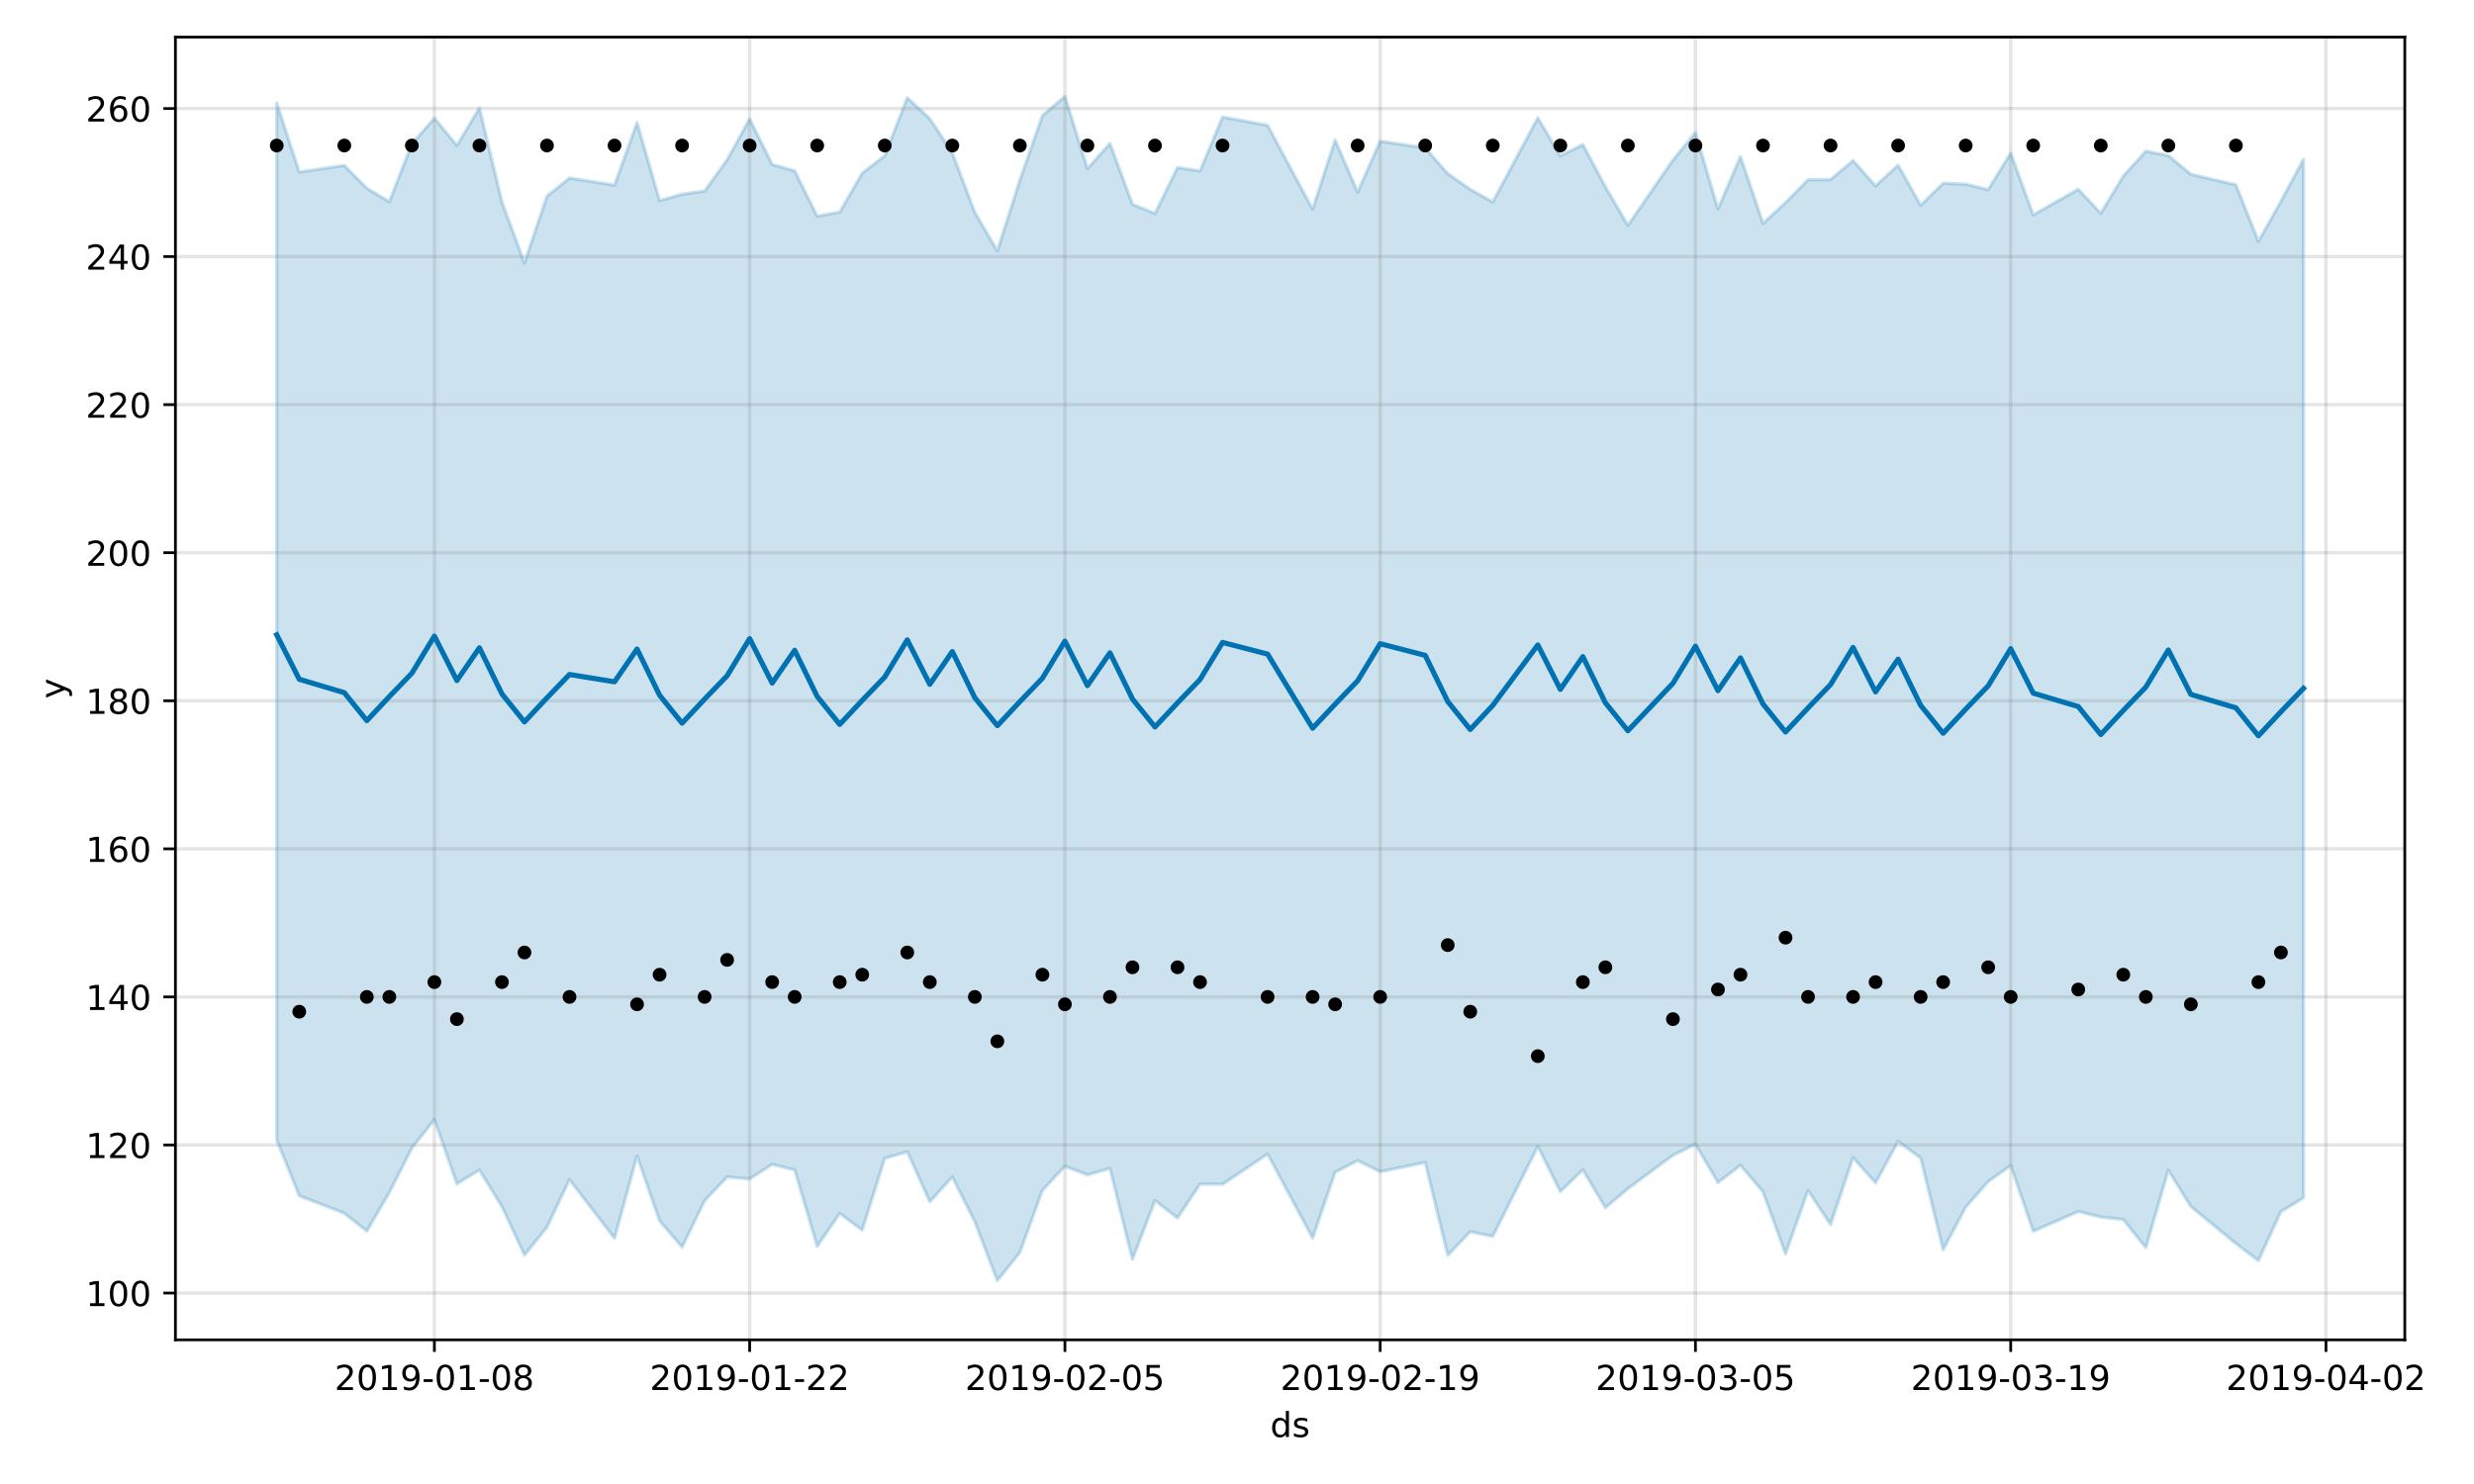 <?xml version="1.0" encoding="utf-8" standalone="no"?>
<!DOCTYPE svg PUBLIC "-//W3C//DTD SVG 1.1//EN"
  "http://www.w3.org/Graphics/SVG/1.1/DTD/svg11.dtd">
<!-- Created with matplotlib (https://matplotlib.org/) -->
<svg height="432pt" version="1.1" viewBox="0 0 720 432" width="720pt" xmlns="http://www.w3.org/2000/svg" xmlns:xlink="http://www.w3.org/1999/xlink">
 <defs>
  <style type="text/css">
*{stroke-linecap:butt;stroke-linejoin:round;}
  </style>
 </defs>
 <g id="figure_1">
  <g id="patch_1">
   <path d="M 0 432 
L 720 432 
L 720 0 
L 0 0 
z
" style="fill:#ffffff;"/>
  </g>
  <g id="axes_1">
   <g id="patch_2">
    <path d="M 51.05 390.04 
L 699.857 390.04 
L 699.857 10.8 
L 51.05 10.8 
z
" style="fill:#ffffff;"/>
   </g>
   <g id="PolyCollection_1">
    <defs>
     <path d="M 80.541 -401.998 
L 80.541 -100.106 
L 87.095 -83.907 
L 100.202 -78.809 
L 106.756 -73.605 
L 113.309 -84.838 
L 119.863 -97.767 
L 126.417 -106.051 
L 132.97 -87.375 
L 139.524 -91.4 
L 146.077 -80.74 
L 152.631 -66.632 
L 159.185 -74.741 
L 165.738 -88.587 
L 178.845 -71.512 
L 185.399 -95.453 
L 191.953 -76.622 
L 198.506 -68.922 
L 205.06 -82.458 
L 211.613 -89.375 
L 218.167 -88.807 
L 224.721 -93.048 
L 231.274 -91.411 
L 237.828 -69.185 
L 244.381 -78.756 
L 250.935 -73.903 
L 257.489 -94.797 
L 264.042 -96.706 
L 270.596 -82.169 
L 277.15 -89.378 
L 283.703 -76.326 
L 290.257 -59.198 
L 296.81 -67.374 
L 303.364 -85.439 
L 309.918 -92.494 
L 316.471 -89.984 
L 323.025 -91.838 
L 329.578 -65.354 
L 336.132 -82.507 
L 342.686 -77.426 
L 349.239 -87.306 
L 355.793 -87.236 
L 368.9 -96.044 
L 382.007 -71.576 
L 388.561 -90.729 
L 395.114 -94.134 
L 401.668 -90.902 
L 414.775 -93.591 
L 421.329 -66.59 
L 427.883 -73.435 
L 434.436 -72.073 
L 447.543 -98.258 
L 454.097 -85.124 
L 460.651 -91.457 
L 467.204 -80.419 
L 473.758 -85.949 
L 486.865 -95.679 
L 493.419 -98.9 
L 499.972 -87.73 
L 506.526 -92.772 
L 513.079 -85.052 
L 519.633 -66.982 
L 526.187 -85.447 
L 532.74 -75.528 
L 539.294 -94.997 
L 545.847 -87.657 
L 552.401 -99.695 
L 558.955 -94.882 
L 565.508 -68.208 
L 572.062 -80.578 
L 578.616 -88.025 
L 585.169 -92.721 
L 591.723 -73.575 
L 604.83 -79.309 
L 611.384 -77.702 
L 617.937 -76.978 
L 624.491 -68.774 
L 631.044 -91.31 
L 637.598 -80.757 
L 650.705 -69.992 
L 657.259 -65.002 
L 663.812 -79.283 
L 670.366 -83.274 
L 670.366 -385.631 
L 670.366 -385.631 
L 663.812 -373.407 
L 657.259 -361.744 
L 650.705 -378.205 
L 637.598 -381.258 
L 631.044 -386.719 
L 624.491 -387.994 
L 617.937 -380.728 
L 611.384 -369.945 
L 604.83 -376.897 
L 591.723 -369.46 
L 585.169 -387.426 
L 578.616 -376.808 
L 572.062 -378.404 
L 565.508 -378.656 
L 558.955 -372.252 
L 552.401 -383.924 
L 545.847 -377.882 
L 539.294 -385.262 
L 532.74 -379.742 
L 526.187 -379.678 
L 519.633 -373.007 
L 513.079 -366.988 
L 506.526 -386.422 
L 499.972 -371.187 
L 493.419 -393.396 
L 486.865 -385.403 
L 473.758 -366.408 
L 467.204 -377.666 
L 460.651 -389.93 
L 454.097 -386.62 
L 447.543 -397.719 
L 434.436 -373.212 
L 427.883 -376.888 
L 421.329 -381.446 
L 414.775 -388.968 
L 401.668 -390.892 
L 395.114 -376.063 
L 388.561 -391.26 
L 382.007 -371.1 
L 368.9 -395.522 
L 355.793 -397.933 
L 349.239 -382.232 
L 342.686 -383.232 
L 336.132 -369.846 
L 329.578 -372.554 
L 323.025 -390.23 
L 316.471 -382.914 
L 309.918 -403.962 
L 303.364 -398.357 
L 296.81 -379.565 
L 290.257 -358.972 
L 283.703 -370.174 
L 277.15 -387.514 
L 270.596 -397.452 
L 264.042 -403.552 
L 257.489 -386.665 
L 250.935 -381.595 
L 244.381 -370.257 
L 237.828 -369.067 
L 231.274 -382.275 
L 224.721 -384.132 
L 218.167 -397.391 
L 211.613 -385.462 
L 205.06 -376.394 
L 198.506 -375.482 
L 191.953 -373.603 
L 185.399 -396.341 
L 178.845 -378.117 
L 165.738 -380.175 
L 159.185 -374.918 
L 152.631 -355.465 
L 146.077 -373.239 
L 139.524 -400.597 
L 132.97 -389.638 
L 126.417 -397.619 
L 119.863 -390.104 
L 113.309 -373.285 
L 106.756 -377.192 
L 100.202 -383.851 
L 87.095 -381.916 
L 80.541 -401.998 
z
" id="mcdf247a8da" style="stroke:#0072b2;stroke-opacity:0.2;"/>
    </defs>
    <g clip-path="url(#peec2b24d3c)">
     <use style="fill:#0072b2;fill-opacity:0.2;stroke:#0072b2;stroke-opacity:0.2;" x="0" xlink:href="#mcdf247a8da" y="432"/>
    </g>
   </g>
   <g id="matplotlib.axis_1">
    <g id="xtick_1">
     <g id="line2d_1">
      <path clip-path="url(#peec2b24d3c)" d="M 126.417 390.04 
L 126.417 10.8 
" style="fill:none;stroke:#808080;stroke-linecap:square;stroke-opacity:0.2;"/>
     </g>
     <g id="line2d_2">
      <defs>
       <path d="M 0 0 
L 0 3.5 
" id="m26a86ecc41" style="stroke:#000000;stroke-width:0.8;"/>
      </defs>
      <g>
       <use style="stroke:#000000;stroke-width:0.8;" x="126.417" xlink:href="#m26a86ecc41" y="390.04"/>
      </g>
     </g>
     <g id="text_1">
      <!-- 2019-01-08 -->
      <defs>
       <path d="M 19.188 8.297 
L 53.609 8.297 
L 53.609 0 
L 7.328 0 
L 7.328 8.297 
Q 12.938 14.109 22.625 23.891 
Q 32.328 33.688 34.812 36.531 
Q 39.547 41.844 41.422 45.531 
Q 43.312 49.219 43.312 52.781 
Q 43.312 58.594 39.234 62.25 
Q 35.156 65.922 28.609 65.922 
Q 23.969 65.922 18.812 64.312 
Q 13.672 62.703 7.812 59.422 
L 7.812 69.391 
Q 13.766 71.781 18.938 73 
Q 24.125 74.219 28.422 74.219 
Q 39.75 74.219 46.484 68.547 
Q 53.219 62.891 53.219 53.422 
Q 53.219 48.922 51.531 44.891 
Q 49.859 40.875 45.406 35.406 
Q 44.188 33.984 37.641 27.219 
Q 31.109 20.453 19.188 8.297 
z
" id="DejaVuSans-50"/>
       <path d="M 31.781 66.406 
Q 24.172 66.406 20.328 58.906 
Q 16.5 51.422 16.5 36.375 
Q 16.5 21.391 20.328 13.891 
Q 24.172 6.391 31.781 6.391 
Q 39.453 6.391 43.281 13.891 
Q 47.125 21.391 47.125 36.375 
Q 47.125 51.422 43.281 58.906 
Q 39.453 66.406 31.781 66.406 
z
M 31.781 74.219 
Q 44.047 74.219 50.516 64.516 
Q 56.984 54.828 56.984 36.375 
Q 56.984 17.969 50.516 8.266 
Q 44.047 -1.422 31.781 -1.422 
Q 19.531 -1.422 13.062 8.266 
Q 6.594 17.969 6.594 36.375 
Q 6.594 54.828 13.062 64.516 
Q 19.531 74.219 31.781 74.219 
z
" id="DejaVuSans-48"/>
       <path d="M 12.406 8.297 
L 28.516 8.297 
L 28.516 63.922 
L 10.984 60.406 
L 10.984 69.391 
L 28.422 72.906 
L 38.281 72.906 
L 38.281 8.297 
L 54.391 8.297 
L 54.391 0 
L 12.406 0 
z
" id="DejaVuSans-49"/>
       <path d="M 10.984 1.516 
L 10.984 10.5 
Q 14.703 8.734 18.5 7.812 
Q 22.312 6.891 25.984 6.891 
Q 35.75 6.891 40.891 13.453 
Q 46.047 20.016 46.781 33.406 
Q 43.953 29.203 39.594 26.953 
Q 35.25 24.703 29.984 24.703 
Q 19.047 24.703 12.672 31.312 
Q 6.297 37.938 6.297 49.422 
Q 6.297 60.641 12.938 67.422 
Q 19.578 74.219 30.609 74.219 
Q 43.266 74.219 49.922 64.516 
Q 56.594 54.828 56.594 36.375 
Q 56.594 19.141 48.406 8.859 
Q 40.234 -1.422 26.422 -1.422 
Q 22.703 -1.422 18.891 -0.688 
Q 15.094 0.047 10.984 1.516 
z
M 30.609 32.422 
Q 37.25 32.422 41.125 36.953 
Q 45.016 41.5 45.016 49.422 
Q 45.016 57.281 41.125 61.844 
Q 37.25 66.406 30.609 66.406 
Q 23.969 66.406 20.094 61.844 
Q 16.219 57.281 16.219 49.422 
Q 16.219 41.5 20.094 36.953 
Q 23.969 32.422 30.609 32.422 
z
" id="DejaVuSans-57"/>
       <path d="M 4.891 31.391 
L 31.203 31.391 
L 31.203 23.391 
L 4.891 23.391 
z
" id="DejaVuSans-45"/>
       <path d="M 31.781 34.625 
Q 24.75 34.625 20.719 30.859 
Q 16.703 27.094 16.703 20.516 
Q 16.703 13.922 20.719 10.156 
Q 24.75 6.391 31.781 6.391 
Q 38.812 6.391 42.859 10.172 
Q 46.922 13.969 46.922 20.516 
Q 46.922 27.094 42.891 30.859 
Q 38.875 34.625 31.781 34.625 
z
M 21.922 38.812 
Q 15.578 40.375 12.031 44.719 
Q 8.5 49.078 8.5 55.328 
Q 8.5 64.062 14.719 69.141 
Q 20.953 74.219 31.781 74.219 
Q 42.672 74.219 48.875 69.141 
Q 55.078 64.062 55.078 55.328 
Q 55.078 49.078 51.531 44.719 
Q 48 40.375 41.703 38.812 
Q 48.828 37.156 52.797 32.312 
Q 56.781 27.484 56.781 20.516 
Q 56.781 9.906 50.312 4.234 
Q 43.844 -1.422 31.781 -1.422 
Q 19.734 -1.422 13.25 4.234 
Q 6.781 9.906 6.781 20.516 
Q 6.781 27.484 10.781 32.312 
Q 14.797 37.156 21.922 38.812 
z
M 18.312 54.391 
Q 18.312 48.734 21.844 45.562 
Q 25.391 42.391 31.781 42.391 
Q 38.141 42.391 41.719 45.562 
Q 45.312 48.734 45.312 54.391 
Q 45.312 60.062 41.719 63.234 
Q 38.141 66.406 31.781 66.406 
Q 25.391 66.406 21.844 63.234 
Q 18.312 60.062 18.312 54.391 
z
" id="DejaVuSans-56"/>
      </defs>
      <g transform="translate(97.359 404.638)scale(0.1 -0.1)">
       <use xlink:href="#DejaVuSans-50"/>
       <use x="63.623" xlink:href="#DejaVuSans-48"/>
       <use x="127.246" xlink:href="#DejaVuSans-49"/>
       <use x="190.869" xlink:href="#DejaVuSans-57"/>
       <use x="254.492" xlink:href="#DejaVuSans-45"/>
       <use x="290.576" xlink:href="#DejaVuSans-48"/>
       <use x="354.199" xlink:href="#DejaVuSans-49"/>
       <use x="417.822" xlink:href="#DejaVuSans-45"/>
       <use x="453.906" xlink:href="#DejaVuSans-48"/>
       <use x="517.529" xlink:href="#DejaVuSans-56"/>
      </g>
     </g>
    </g>
    <g id="xtick_2">
     <g id="line2d_3">
      <path clip-path="url(#peec2b24d3c)" d="M 218.167 390.04 
L 218.167 10.8 
" style="fill:none;stroke:#808080;stroke-linecap:square;stroke-opacity:0.2;"/>
     </g>
     <g id="line2d_4">
      <g>
       <use style="stroke:#000000;stroke-width:0.8;" x="218.167" xlink:href="#m26a86ecc41" y="390.04"/>
      </g>
     </g>
     <g id="text_2">
      <!-- 2019-01-22 -->
      <g transform="translate(189.109 404.638)scale(0.1 -0.1)">
       <use xlink:href="#DejaVuSans-50"/>
       <use x="63.623" xlink:href="#DejaVuSans-48"/>
       <use x="127.246" xlink:href="#DejaVuSans-49"/>
       <use x="190.869" xlink:href="#DejaVuSans-57"/>
       <use x="254.492" xlink:href="#DejaVuSans-45"/>
       <use x="290.576" xlink:href="#DejaVuSans-48"/>
       <use x="354.199" xlink:href="#DejaVuSans-49"/>
       <use x="417.822" xlink:href="#DejaVuSans-45"/>
       <use x="453.906" xlink:href="#DejaVuSans-50"/>
       <use x="517.529" xlink:href="#DejaVuSans-50"/>
      </g>
     </g>
    </g>
    <g id="xtick_3">
     <g id="line2d_5">
      <path clip-path="url(#peec2b24d3c)" d="M 309.918 390.04 
L 309.918 10.8 
" style="fill:none;stroke:#808080;stroke-linecap:square;stroke-opacity:0.2;"/>
     </g>
     <g id="line2d_6">
      <g>
       <use style="stroke:#000000;stroke-width:0.8;" x="309.918" xlink:href="#m26a86ecc41" y="390.04"/>
      </g>
     </g>
     <g id="text_3">
      <!-- 2019-02-05 -->
      <defs>
       <path d="M 10.797 72.906 
L 49.516 72.906 
L 49.516 64.594 
L 19.828 64.594 
L 19.828 46.734 
Q 21.969 47.469 24.109 47.828 
Q 26.266 48.188 28.422 48.188 
Q 40.625 48.188 47.75 41.5 
Q 54.891 34.812 54.891 23.391 
Q 54.891 11.625 47.562 5.094 
Q 40.234 -1.422 26.906 -1.422 
Q 22.312 -1.422 17.547 -0.641 
Q 12.797 0.141 7.719 1.703 
L 7.719 11.625 
Q 12.109 9.234 16.797 8.062 
Q 21.484 6.891 26.703 6.891 
Q 35.156 6.891 40.078 11.328 
Q 45.016 15.766 45.016 23.391 
Q 45.016 31 40.078 35.438 
Q 35.156 39.891 26.703 39.891 
Q 22.75 39.891 18.812 39.016 
Q 14.891 38.141 10.797 36.281 
z
" id="DejaVuSans-53"/>
      </defs>
      <g transform="translate(280.86 404.638)scale(0.1 -0.1)">
       <use xlink:href="#DejaVuSans-50"/>
       <use x="63.623" xlink:href="#DejaVuSans-48"/>
       <use x="127.246" xlink:href="#DejaVuSans-49"/>
       <use x="190.869" xlink:href="#DejaVuSans-57"/>
       <use x="254.492" xlink:href="#DejaVuSans-45"/>
       <use x="290.576" xlink:href="#DejaVuSans-48"/>
       <use x="354.199" xlink:href="#DejaVuSans-50"/>
       <use x="417.822" xlink:href="#DejaVuSans-45"/>
       <use x="453.906" xlink:href="#DejaVuSans-48"/>
       <use x="517.529" xlink:href="#DejaVuSans-53"/>
      </g>
     </g>
    </g>
    <g id="xtick_4">
     <g id="line2d_7">
      <path clip-path="url(#peec2b24d3c)" d="M 401.668 390.04 
L 401.668 10.8 
" style="fill:none;stroke:#808080;stroke-linecap:square;stroke-opacity:0.2;"/>
     </g>
     <g id="line2d_8">
      <g>
       <use style="stroke:#000000;stroke-width:0.8;" x="401.668" xlink:href="#m26a86ecc41" y="390.04"/>
      </g>
     </g>
     <g id="text_4">
      <!-- 2019-02-19 -->
      <g transform="translate(372.61 404.638)scale(0.1 -0.1)">
       <use xlink:href="#DejaVuSans-50"/>
       <use x="63.623" xlink:href="#DejaVuSans-48"/>
       <use x="127.246" xlink:href="#DejaVuSans-49"/>
       <use x="190.869" xlink:href="#DejaVuSans-57"/>
       <use x="254.492" xlink:href="#DejaVuSans-45"/>
       <use x="290.576" xlink:href="#DejaVuSans-48"/>
       <use x="354.199" xlink:href="#DejaVuSans-50"/>
       <use x="417.822" xlink:href="#DejaVuSans-45"/>
       <use x="453.906" xlink:href="#DejaVuSans-49"/>
       <use x="517.529" xlink:href="#DejaVuSans-57"/>
      </g>
     </g>
    </g>
    <g id="xtick_5">
     <g id="line2d_9">
      <path clip-path="url(#peec2b24d3c)" d="M 493.419 390.04 
L 493.419 10.8 
" style="fill:none;stroke:#808080;stroke-linecap:square;stroke-opacity:0.2;"/>
     </g>
     <g id="line2d_10">
      <g>
       <use style="stroke:#000000;stroke-width:0.8;" x="493.419" xlink:href="#m26a86ecc41" y="390.04"/>
      </g>
     </g>
     <g id="text_5">
      <!-- 2019-03-05 -->
      <defs>
       <path d="M 40.578 39.312 
Q 47.656 37.797 51.625 33 
Q 55.609 28.219 55.609 21.188 
Q 55.609 10.406 48.188 4.484 
Q 40.766 -1.422 27.094 -1.422 
Q 22.516 -1.422 17.656 -0.516 
Q 12.797 0.391 7.625 2.203 
L 7.625 11.719 
Q 11.719 9.328 16.594 8.109 
Q 21.484 6.891 26.812 6.891 
Q 36.078 6.891 40.938 10.547 
Q 45.797 14.203 45.797 21.188 
Q 45.797 27.641 41.281 31.266 
Q 36.766 34.906 28.719 34.906 
L 20.219 34.906 
L 20.219 43.016 
L 29.109 43.016 
Q 36.375 43.016 40.234 45.922 
Q 44.094 48.828 44.094 54.297 
Q 44.094 59.906 40.109 62.906 
Q 36.141 65.922 28.719 65.922 
Q 24.656 65.922 20.016 65.031 
Q 15.375 64.156 9.812 62.312 
L 9.812 71.094 
Q 15.438 72.656 20.344 73.438 
Q 25.25 74.219 29.594 74.219 
Q 40.828 74.219 47.359 69.109 
Q 53.906 64.016 53.906 55.328 
Q 53.906 49.266 50.438 45.094 
Q 46.969 40.922 40.578 39.312 
z
" id="DejaVuSans-51"/>
      </defs>
      <g transform="translate(464.361 404.638)scale(0.1 -0.1)">
       <use xlink:href="#DejaVuSans-50"/>
       <use x="63.623" xlink:href="#DejaVuSans-48"/>
       <use x="127.246" xlink:href="#DejaVuSans-49"/>
       <use x="190.869" xlink:href="#DejaVuSans-57"/>
       <use x="254.492" xlink:href="#DejaVuSans-45"/>
       <use x="290.576" xlink:href="#DejaVuSans-48"/>
       <use x="354.199" xlink:href="#DejaVuSans-51"/>
       <use x="417.822" xlink:href="#DejaVuSans-45"/>
       <use x="453.906" xlink:href="#DejaVuSans-48"/>
       <use x="517.529" xlink:href="#DejaVuSans-53"/>
      </g>
     </g>
    </g>
    <g id="xtick_6">
     <g id="line2d_11">
      <path clip-path="url(#peec2b24d3c)" d="M 585.169 390.04 
L 585.169 10.8 
" style="fill:none;stroke:#808080;stroke-linecap:square;stroke-opacity:0.2;"/>
     </g>
     <g id="line2d_12">
      <g>
       <use style="stroke:#000000;stroke-width:0.8;" x="585.169" xlink:href="#m26a86ecc41" y="390.04"/>
      </g>
     </g>
     <g id="text_6">
      <!-- 2019-03-19 -->
      <g transform="translate(556.111 404.638)scale(0.1 -0.1)">
       <use xlink:href="#DejaVuSans-50"/>
       <use x="63.623" xlink:href="#DejaVuSans-48"/>
       <use x="127.246" xlink:href="#DejaVuSans-49"/>
       <use x="190.869" xlink:href="#DejaVuSans-57"/>
       <use x="254.492" xlink:href="#DejaVuSans-45"/>
       <use x="290.576" xlink:href="#DejaVuSans-48"/>
       <use x="354.199" xlink:href="#DejaVuSans-51"/>
       <use x="417.822" xlink:href="#DejaVuSans-45"/>
       <use x="453.906" xlink:href="#DejaVuSans-49"/>
       <use x="517.529" xlink:href="#DejaVuSans-57"/>
      </g>
     </g>
    </g>
    <g id="xtick_7">
     <g id="line2d_13">
      <path clip-path="url(#peec2b24d3c)" d="M 676.92 390.04 
L 676.92 10.8 
" style="fill:none;stroke:#808080;stroke-linecap:square;stroke-opacity:0.2;"/>
     </g>
     <g id="line2d_14">
      <g>
       <use style="stroke:#000000;stroke-width:0.8;" x="676.92" xlink:href="#m26a86ecc41" y="390.04"/>
      </g>
     </g>
     <g id="text_7">
      <!-- 2019-04-02 -->
      <defs>
       <path d="M 37.797 64.312 
L 12.891 25.391 
L 37.797 25.391 
z
M 35.203 72.906 
L 47.609 72.906 
L 47.609 25.391 
L 58.016 25.391 
L 58.016 17.188 
L 47.609 17.188 
L 47.609 0 
L 37.797 0 
L 37.797 17.188 
L 4.891 17.188 
L 4.891 26.703 
z
" id="DejaVuSans-52"/>
      </defs>
      <g transform="translate(647.862 404.638)scale(0.1 -0.1)">
       <use xlink:href="#DejaVuSans-50"/>
       <use x="63.623" xlink:href="#DejaVuSans-48"/>
       <use x="127.246" xlink:href="#DejaVuSans-49"/>
       <use x="190.869" xlink:href="#DejaVuSans-57"/>
       <use x="254.492" xlink:href="#DejaVuSans-45"/>
       <use x="290.576" xlink:href="#DejaVuSans-48"/>
       <use x="354.199" xlink:href="#DejaVuSans-52"/>
       <use x="417.822" xlink:href="#DejaVuSans-45"/>
       <use x="453.906" xlink:href="#DejaVuSans-48"/>
       <use x="517.529" xlink:href="#DejaVuSans-50"/>
      </g>
     </g>
    </g>
    <g id="text_8">
     <!-- ds -->
     <defs>
      <path d="M 45.406 46.391 
L 45.406 75.984 
L 54.391 75.984 
L 54.391 0 
L 45.406 0 
L 45.406 8.203 
Q 42.578 3.328 38.25 0.953 
Q 33.938 -1.422 27.875 -1.422 
Q 17.969 -1.422 11.734 6.484 
Q 5.516 14.406 5.516 27.297 
Q 5.516 40.188 11.734 48.094 
Q 17.969 56 27.875 56 
Q 33.938 56 38.25 53.625 
Q 42.578 51.266 45.406 46.391 
z
M 14.797 27.297 
Q 14.797 17.391 18.875 11.75 
Q 22.953 6.109 30.078 6.109 
Q 37.203 6.109 41.297 11.75 
Q 45.406 17.391 45.406 27.297 
Q 45.406 37.203 41.297 42.844 
Q 37.203 48.484 30.078 48.484 
Q 22.953 48.484 18.875 42.844 
Q 14.797 37.203 14.797 27.297 
z
" id="DejaVuSans-100"/>
      <path d="M 44.281 53.078 
L 44.281 44.578 
Q 40.484 46.531 36.375 47.5 
Q 32.281 48.484 27.875 48.484 
Q 21.188 48.484 17.844 46.438 
Q 14.5 44.391 14.5 40.281 
Q 14.5 37.156 16.891 35.375 
Q 19.281 33.594 26.516 31.984 
L 29.594 31.297 
Q 39.156 29.25 43.188 25.516 
Q 47.219 21.781 47.219 15.094 
Q 47.219 7.469 41.188 3.016 
Q 35.156 -1.422 24.609 -1.422 
Q 20.219 -1.422 15.453 -0.562 
Q 10.688 0.297 5.422 2 
L 5.422 11.281 
Q 10.406 8.688 15.234 7.391 
Q 20.062 6.109 24.812 6.109 
Q 31.156 6.109 34.562 8.281 
Q 37.984 10.453 37.984 14.406 
Q 37.984 18.062 35.516 20.016 
Q 33.062 21.969 24.703 23.781 
L 21.578 24.516 
Q 13.234 26.266 9.516 29.906 
Q 5.812 33.547 5.812 39.891 
Q 5.812 47.609 11.281 51.797 
Q 16.75 56 26.812 56 
Q 31.781 56 36.172 55.266 
Q 40.578 54.547 44.281 53.078 
z
" id="DejaVuSans-115"/>
     </defs>
     <g transform="translate(369.675 418.317)scale(0.1 -0.1)">
      <use xlink:href="#DejaVuSans-100"/>
      <use x="63.477" xlink:href="#DejaVuSans-115"/>
     </g>
    </g>
   </g>
   <g id="matplotlib.axis_2">
    <g id="ytick_1">
     <g id="line2d_15">
      <path clip-path="url(#peec2b24d3c)" d="M 51.05 376.409 
L 699.857 376.409 
" style="fill:none;stroke:#808080;stroke-linecap:square;stroke-opacity:0.2;"/>
     </g>
     <g id="line2d_16">
      <defs>
       <path d="M 0 0 
L -3.5 0 
" id="mf943a27e2a" style="stroke:#000000;stroke-width:0.8;"/>
      </defs>
      <g>
       <use style="stroke:#000000;stroke-width:0.8;" x="51.05" xlink:href="#mf943a27e2a" y="376.409"/>
      </g>
     </g>
     <g id="text_9">
      <!-- 100 -->
      <g transform="translate(24.962 380.208)scale(0.1 -0.1)">
       <use xlink:href="#DejaVuSans-49"/>
       <use x="63.623" xlink:href="#DejaVuSans-48"/>
       <use x="127.246" xlink:href="#DejaVuSans-48"/>
      </g>
     </g>
    </g>
    <g id="ytick_2">
     <g id="line2d_17">
      <path clip-path="url(#peec2b24d3c)" d="M 51.05 333.306 
L 699.857 333.306 
" style="fill:none;stroke:#808080;stroke-linecap:square;stroke-opacity:0.2;"/>
     </g>
     <g id="line2d_18">
      <g>
       <use style="stroke:#000000;stroke-width:0.8;" x="51.05" xlink:href="#mf943a27e2a" y="333.306"/>
      </g>
     </g>
     <g id="text_10">
      <!-- 120 -->
      <g transform="translate(24.962 337.106)scale(0.1 -0.1)">
       <use xlink:href="#DejaVuSans-49"/>
       <use x="63.623" xlink:href="#DejaVuSans-50"/>
       <use x="127.246" xlink:href="#DejaVuSans-48"/>
      </g>
     </g>
    </g>
    <g id="ytick_3">
     <g id="line2d_19">
      <path clip-path="url(#peec2b24d3c)" d="M 51.05 290.204 
L 699.857 290.204 
" style="fill:none;stroke:#808080;stroke-linecap:square;stroke-opacity:0.2;"/>
     </g>
     <g id="line2d_20">
      <g>
       <use style="stroke:#000000;stroke-width:0.8;" x="51.05" xlink:href="#mf943a27e2a" y="290.204"/>
      </g>
     </g>
     <g id="text_11">
      <!-- 140 -->
      <g transform="translate(24.962 294.003)scale(0.1 -0.1)">
       <use xlink:href="#DejaVuSans-49"/>
       <use x="63.623" xlink:href="#DejaVuSans-52"/>
       <use x="127.246" xlink:href="#DejaVuSans-48"/>
      </g>
     </g>
    </g>
    <g id="ytick_4">
     <g id="line2d_21">
      <path clip-path="url(#peec2b24d3c)" d="M 51.05 247.102 
L 699.857 247.102 
" style="fill:none;stroke:#808080;stroke-linecap:square;stroke-opacity:0.2;"/>
     </g>
     <g id="line2d_22">
      <g>
       <use style="stroke:#000000;stroke-width:0.8;" x="51.05" xlink:href="#mf943a27e2a" y="247.102"/>
      </g>
     </g>
     <g id="text_12">
      <!-- 160 -->
      <defs>
       <path d="M 33.016 40.375 
Q 26.375 40.375 22.484 35.828 
Q 18.609 31.297 18.609 23.391 
Q 18.609 15.531 22.484 10.953 
Q 26.375 6.391 33.016 6.391 
Q 39.656 6.391 43.531 10.953 
Q 47.406 15.531 47.406 23.391 
Q 47.406 31.297 43.531 35.828 
Q 39.656 40.375 33.016 40.375 
z
M 52.594 71.297 
L 52.594 62.312 
Q 48.875 64.062 45.094 64.984 
Q 41.312 65.922 37.594 65.922 
Q 27.828 65.922 22.672 59.328 
Q 17.531 52.734 16.797 39.406 
Q 19.672 43.656 24.016 45.922 
Q 28.375 48.188 33.594 48.188 
Q 44.578 48.188 50.953 41.516 
Q 57.328 34.859 57.328 23.391 
Q 57.328 12.156 50.688 5.359 
Q 44.047 -1.422 33.016 -1.422 
Q 20.359 -1.422 13.672 8.266 
Q 6.984 17.969 6.984 36.375 
Q 6.984 53.656 15.188 63.938 
Q 23.391 74.219 37.203 74.219 
Q 40.922 74.219 44.703 73.484 
Q 48.484 72.75 52.594 71.297 
z
" id="DejaVuSans-54"/>
      </defs>
      <g transform="translate(24.962 250.901)scale(0.1 -0.1)">
       <use xlink:href="#DejaVuSans-49"/>
       <use x="63.623" xlink:href="#DejaVuSans-54"/>
       <use x="127.246" xlink:href="#DejaVuSans-48"/>
      </g>
     </g>
    </g>
    <g id="ytick_5">
     <g id="line2d_23">
      <path clip-path="url(#peec2b24d3c)" d="M 51.05 204 
L 699.857 204 
" style="fill:none;stroke:#808080;stroke-linecap:square;stroke-opacity:0.2;"/>
     </g>
     <g id="line2d_24">
      <g>
       <use style="stroke:#000000;stroke-width:0.8;" x="51.05" xlink:href="#mf943a27e2a" y="204"/>
      </g>
     </g>
     <g id="text_13">
      <!-- 180 -->
      <g transform="translate(24.962 207.799)scale(0.1 -0.1)">
       <use xlink:href="#DejaVuSans-49"/>
       <use x="63.623" xlink:href="#DejaVuSans-56"/>
       <use x="127.246" xlink:href="#DejaVuSans-48"/>
      </g>
     </g>
    </g>
    <g id="ytick_6">
     <g id="line2d_25">
      <path clip-path="url(#peec2b24d3c)" d="M 51.05 160.897 
L 699.857 160.897 
" style="fill:none;stroke:#808080;stroke-linecap:square;stroke-opacity:0.2;"/>
     </g>
     <g id="line2d_26">
      <g>
       <use style="stroke:#000000;stroke-width:0.8;" x="51.05" xlink:href="#mf943a27e2a" y="160.897"/>
      </g>
     </g>
     <g id="text_14">
      <!-- 200 -->
      <g transform="translate(24.962 164.697)scale(0.1 -0.1)">
       <use xlink:href="#DejaVuSans-50"/>
       <use x="63.623" xlink:href="#DejaVuSans-48"/>
       <use x="127.246" xlink:href="#DejaVuSans-48"/>
      </g>
     </g>
    </g>
    <g id="ytick_7">
     <g id="line2d_27">
      <path clip-path="url(#peec2b24d3c)" d="M 51.05 117.795 
L 699.857 117.795 
" style="fill:none;stroke:#808080;stroke-linecap:square;stroke-opacity:0.2;"/>
     </g>
     <g id="line2d_28">
      <g>
       <use style="stroke:#000000;stroke-width:0.8;" x="51.05" xlink:href="#mf943a27e2a" y="117.795"/>
      </g>
     </g>
     <g id="text_15">
      <!-- 220 -->
      <g transform="translate(24.962 121.594)scale(0.1 -0.1)">
       <use xlink:href="#DejaVuSans-50"/>
       <use x="63.623" xlink:href="#DejaVuSans-50"/>
       <use x="127.246" xlink:href="#DejaVuSans-48"/>
      </g>
     </g>
    </g>
    <g id="ytick_8">
     <g id="line2d_29">
      <path clip-path="url(#peec2b24d3c)" d="M 51.05 74.693 
L 699.857 74.693 
" style="fill:none;stroke:#808080;stroke-linecap:square;stroke-opacity:0.2;"/>
     </g>
     <g id="line2d_30">
      <g>
       <use style="stroke:#000000;stroke-width:0.8;" x="51.05" xlink:href="#mf943a27e2a" y="74.693"/>
      </g>
     </g>
     <g id="text_16">
      <!-- 240 -->
      <g transform="translate(24.962 78.492)scale(0.1 -0.1)">
       <use xlink:href="#DejaVuSans-50"/>
       <use x="63.623" xlink:href="#DejaVuSans-52"/>
       <use x="127.246" xlink:href="#DejaVuSans-48"/>
      </g>
     </g>
    </g>
    <g id="ytick_9">
     <g id="line2d_31">
      <path clip-path="url(#peec2b24d3c)" d="M 51.05 31.591 
L 699.857 31.591 
" style="fill:none;stroke:#808080;stroke-linecap:square;stroke-opacity:0.2;"/>
     </g>
     <g id="line2d_32">
      <g>
       <use style="stroke:#000000;stroke-width:0.8;" x="51.05" xlink:href="#mf943a27e2a" y="31.591"/>
      </g>
     </g>
     <g id="text_17">
      <!-- 260 -->
      <g transform="translate(24.962 35.39)scale(0.1 -0.1)">
       <use xlink:href="#DejaVuSans-50"/>
       <use x="63.623" xlink:href="#DejaVuSans-54"/>
       <use x="127.246" xlink:href="#DejaVuSans-48"/>
      </g>
     </g>
    </g>
    <g id="text_18">
     <!-- y -->
     <defs>
      <path d="M 32.172 -5.078 
Q 28.375 -14.844 24.75 -17.812 
Q 21.141 -20.797 15.094 -20.797 
L 7.906 -20.797 
L 7.906 -13.281 
L 13.188 -13.281 
Q 16.891 -13.281 18.938 -11.516 
Q 21 -9.766 23.484 -3.219 
L 25.094 0.875 
L 2.984 54.688 
L 12.5 54.688 
L 29.594 11.922 
L 46.688 54.688 
L 56.203 54.688 
z
" id="DejaVuSans-121"/>
     </defs>
     <g transform="translate(18.883 203.379)rotate(-90)scale(0.1 -0.1)">
      <use xlink:href="#DejaVuSans-121"/>
     </g>
    </g>
   </g>
   <g id="line2d_33">
    <defs>
     <path d="M 0 1.5 
C 0.398 1.5 0.779 1.342 1.061 1.061 
C 1.342 0.779 1.5 0.398 1.5 0 
C 1.5 -0.398 1.342 -0.779 1.061 -1.061 
C 0.779 -1.342 0.398 -1.5 0 -1.5 
C -0.398 -1.5 -0.779 -1.342 -1.061 -1.061 
C -1.342 -0.779 -1.5 -0.398 -1.5 0 
C -1.5 0.398 -1.342 0.779 -1.061 1.061 
C -0.779 1.342 -0.398 1.5 0 1.5 
z
" id="m6e326e56c9" style="stroke:#000000;"/>
    </defs>
    <g clip-path="url(#peec2b24d3c)">
     <use style="stroke:#000000;" x="80.541" xlink:href="#m6e326e56c9" y="42.366"/>
     <use style="stroke:#000000;" x="87.095" xlink:href="#m6e326e56c9" y="294.514"/>
     <use style="stroke:#000000;" x="100.202" xlink:href="#m6e326e56c9" y="42.366"/>
     <use style="stroke:#000000;" x="106.756" xlink:href="#m6e326e56c9" y="290.204"/>
     <use style="stroke:#000000;" x="113.309" xlink:href="#m6e326e56c9" y="290.204"/>
     <use style="stroke:#000000;" x="119.863" xlink:href="#m6e326e56c9" y="42.366"/>
     <use style="stroke:#000000;" x="126.417" xlink:href="#m6e326e56c9" y="285.894"/>
     <use style="stroke:#000000;" x="132.97" xlink:href="#m6e326e56c9" y="296.67"/>
     <use style="stroke:#000000;" x="139.524" xlink:href="#m6e326e56c9" y="42.366"/>
     <use style="stroke:#000000;" x="146.077" xlink:href="#m6e326e56c9" y="285.894"/>
     <use style="stroke:#000000;" x="152.631" xlink:href="#m6e326e56c9" y="277.273"/>
     <use style="stroke:#000000;" x="159.185" xlink:href="#m6e326e56c9" y="42.366"/>
     <use style="stroke:#000000;" x="165.738" xlink:href="#m6e326e56c9" y="290.204"/>
     <use style="stroke:#000000;" x="178.845" xlink:href="#m6e326e56c9" y="42.366"/>
     <use style="stroke:#000000;" x="185.399" xlink:href="#m6e326e56c9" y="292.359"/>
     <use style="stroke:#000000;" x="191.953" xlink:href="#m6e326e56c9" y="283.739"/>
     <use style="stroke:#000000;" x="198.506" xlink:href="#m6e326e56c9" y="42.366"/>
     <use style="stroke:#000000;" x="205.06" xlink:href="#m6e326e56c9" y="290.204"/>
     <use style="stroke:#000000;" x="211.613" xlink:href="#m6e326e56c9" y="279.429"/>
     <use style="stroke:#000000;" x="218.167" xlink:href="#m6e326e56c9" y="42.366"/>
     <use style="stroke:#000000;" x="224.721" xlink:href="#m6e326e56c9" y="285.894"/>
     <use style="stroke:#000000;" x="231.274" xlink:href="#m6e326e56c9" y="290.204"/>
     <use style="stroke:#000000;" x="237.828" xlink:href="#m6e326e56c9" y="42.366"/>
     <use style="stroke:#000000;" x="244.381" xlink:href="#m6e326e56c9" y="285.894"/>
     <use style="stroke:#000000;" x="250.935" xlink:href="#m6e326e56c9" y="283.739"/>
     <use style="stroke:#000000;" x="257.489" xlink:href="#m6e326e56c9" y="42.366"/>
     <use style="stroke:#000000;" x="264.042" xlink:href="#m6e326e56c9" y="277.273"/>
     <use style="stroke:#000000;" x="270.596" xlink:href="#m6e326e56c9" y="285.894"/>
     <use style="stroke:#000000;" x="277.15" xlink:href="#m6e326e56c9" y="42.366"/>
     <use style="stroke:#000000;" x="283.703" xlink:href="#m6e326e56c9" y="290.204"/>
     <use style="stroke:#000000;" x="290.257" xlink:href="#m6e326e56c9" y="303.135"/>
     <use style="stroke:#000000;" x="296.81" xlink:href="#m6e326e56c9" y="42.366"/>
     <use style="stroke:#000000;" x="303.364" xlink:href="#m6e326e56c9" y="283.739"/>
     <use style="stroke:#000000;" x="309.918" xlink:href="#m6e326e56c9" y="292.359"/>
     <use style="stroke:#000000;" x="316.471" xlink:href="#m6e326e56c9" y="42.366"/>
     <use style="stroke:#000000;" x="323.025" xlink:href="#m6e326e56c9" y="290.204"/>
     <use style="stroke:#000000;" x="329.578" xlink:href="#m6e326e56c9" y="281.584"/>
     <use style="stroke:#000000;" x="336.132" xlink:href="#m6e326e56c9" y="42.366"/>
     <use style="stroke:#000000;" x="342.686" xlink:href="#m6e326e56c9" y="281.584"/>
     <use style="stroke:#000000;" x="349.239" xlink:href="#m6e326e56c9" y="285.894"/>
     <use style="stroke:#000000;" x="355.793" xlink:href="#m6e326e56c9" y="42.366"/>
     <use style="stroke:#000000;" x="368.9" xlink:href="#m6e326e56c9" y="290.204"/>
     <use style="stroke:#000000;" x="382.007" xlink:href="#m6e326e56c9" y="290.204"/>
     <use style="stroke:#000000;" x="388.561" xlink:href="#m6e326e56c9" y="292.359"/>
     <use style="stroke:#000000;" x="395.114" xlink:href="#m6e326e56c9" y="42.366"/>
     <use style="stroke:#000000;" x="401.668" xlink:href="#m6e326e56c9" y="290.204"/>
     <use style="stroke:#000000;" x="414.775" xlink:href="#m6e326e56c9" y="42.366"/>
     <use style="stroke:#000000;" x="421.329" xlink:href="#m6e326e56c9" y="275.118"/>
     <use style="stroke:#000000;" x="427.883" xlink:href="#m6e326e56c9" y="294.514"/>
     <use style="stroke:#000000;" x="434.436" xlink:href="#m6e326e56c9" y="42.366"/>
     <use style="stroke:#000000;" x="447.543" xlink:href="#m6e326e56c9" y="307.445"/>
     <use style="stroke:#000000;" x="454.097" xlink:href="#m6e326e56c9" y="42.366"/>
     <use style="stroke:#000000;" x="460.651" xlink:href="#m6e326e56c9" y="285.894"/>
     <use style="stroke:#000000;" x="467.204" xlink:href="#m6e326e56c9" y="281.584"/>
     <use style="stroke:#000000;" x="473.758" xlink:href="#m6e326e56c9" y="42.366"/>
     <use style="stroke:#000000;" x="486.865" xlink:href="#m6e326e56c9" y="296.67"/>
     <use style="stroke:#000000;" x="493.419" xlink:href="#m6e326e56c9" y="42.366"/>
     <use style="stroke:#000000;" x="499.972" xlink:href="#m6e326e56c9" y="288.049"/>
     <use style="stroke:#000000;" x="506.526" xlink:href="#m6e326e56c9" y="283.739"/>
     <use style="stroke:#000000;" x="513.079" xlink:href="#m6e326e56c9" y="42.366"/>
     <use style="stroke:#000000;" x="519.633" xlink:href="#m6e326e56c9" y="272.963"/>
     <use style="stroke:#000000;" x="526.187" xlink:href="#m6e326e56c9" y="290.204"/>
     <use style="stroke:#000000;" x="532.74" xlink:href="#m6e326e56c9" y="42.366"/>
     <use style="stroke:#000000;" x="539.294" xlink:href="#m6e326e56c9" y="290.204"/>
     <use style="stroke:#000000;" x="545.847" xlink:href="#m6e326e56c9" y="285.894"/>
     <use style="stroke:#000000;" x="552.401" xlink:href="#m6e326e56c9" y="42.366"/>
     <use style="stroke:#000000;" x="558.955" xlink:href="#m6e326e56c9" y="290.204"/>
     <use style="stroke:#000000;" x="565.508" xlink:href="#m6e326e56c9" y="285.894"/>
     <use style="stroke:#000000;" x="572.062" xlink:href="#m6e326e56c9" y="42.366"/>
     <use style="stroke:#000000;" x="578.616" xlink:href="#m6e326e56c9" y="281.584"/>
     <use style="stroke:#000000;" x="585.169" xlink:href="#m6e326e56c9" y="290.204"/>
     <use style="stroke:#000000;" x="591.723" xlink:href="#m6e326e56c9" y="42.366"/>
     <use style="stroke:#000000;" x="604.83" xlink:href="#m6e326e56c9" y="288.049"/>
     <use style="stroke:#000000;" x="611.384" xlink:href="#m6e326e56c9" y="42.366"/>
     <use style="stroke:#000000;" x="617.937" xlink:href="#m6e326e56c9" y="283.739"/>
     <use style="stroke:#000000;" x="624.491" xlink:href="#m6e326e56c9" y="290.204"/>
     <use style="stroke:#000000;" x="631.044" xlink:href="#m6e326e56c9" y="42.366"/>
     <use style="stroke:#000000;" x="637.598" xlink:href="#m6e326e56c9" y="292.359"/>
     <use style="stroke:#000000;" x="650.705" xlink:href="#m6e326e56c9" y="42.366"/>
     <use style="stroke:#000000;" x="657.259" xlink:href="#m6e326e56c9" y="285.894"/>
     <use style="stroke:#000000;" x="663.812" xlink:href="#m6e326e56c9" y="277.273"/>
    </g>
   </g>
   <g id="line2d_34">
    <path clip-path="url(#peec2b24d3c)" d="M 80.541 184.809 
L 87.095 197.739 
L 100.202 201.638 
L 106.756 209.776 
L 113.309 202.777 
L 119.863 195.978 
L 126.417 185.176 
L 132.97 198.106 
L 139.524 188.578 
L 146.077 202.006 
L 152.631 210.144 
L 159.185 203.144 
L 165.738 196.346 
L 178.845 198.474 
L 185.399 188.945 
L 191.953 202.373 
L 198.506 210.511 
L 205.06 203.512 
L 211.613 196.713 
L 218.167 185.911 
L 224.721 198.841 
L 231.274 189.312 
L 237.828 202.741 
L 244.381 210.879 
L 250.935 203.879 
L 257.489 197.081 
L 264.042 186.279 
L 270.596 199.209 
L 277.15 189.68 
L 283.703 203.108 
L 290.257 211.246 
L 296.81 204.246 
L 303.364 197.448 
L 309.918 186.646 
L 316.471 199.576 
L 323.025 190.047 
L 329.578 203.476 
L 336.132 211.614 
L 342.686 204.614 
L 349.239 197.816 
L 355.793 187.013 
L 368.9 190.415 
L 382.007 211.981 
L 388.561 204.981 
L 395.114 198.183 
L 401.668 187.381 
L 414.775 190.782 
L 421.329 204.21 
L 427.883 212.348 
L 434.436 205.349 
L 447.543 187.748 
L 454.097 200.678 
L 460.651 191.15 
L 467.204 204.578 
L 473.758 212.716 
L 486.865 198.918 
L 493.419 188.116 
L 499.972 201.046 
L 506.526 191.517 
L 513.079 204.945 
L 519.633 213.083 
L 526.187 206.084 
L 532.74 199.285 
L 539.294 188.483 
L 545.847 201.413 
L 552.401 191.885 
L 558.955 205.313 
L 565.508 213.451 
L 572.062 206.451 
L 578.616 199.653 
L 585.169 188.851 
L 591.723 201.781 
L 604.83 205.68 
L 611.384 213.818 
L 617.937 206.819 
L 624.491 200.02 
L 631.044 189.218 
L 637.598 202.148 
L 650.705 206.048 
L 657.259 214.186 
L 663.812 207.186 
L 670.366 200.388 
" style="fill:none;stroke:#0072b2;stroke-linecap:square;stroke-width:1.5;"/>
   </g>
   <g id="patch_3">
    <path d="M 51.05 390.04 
L 51.05 10.8 
" style="fill:none;stroke:#000000;stroke-linecap:square;stroke-linejoin:miter;stroke-width:0.8;"/>
   </g>
   <g id="patch_4">
    <path d="M 699.857 390.04 
L 699.857 10.8 
" style="fill:none;stroke:#000000;stroke-linecap:square;stroke-linejoin:miter;stroke-width:0.8;"/>
   </g>
   <g id="patch_5">
    <path d="M 51.05 390.04 
L 699.857 390.04 
" style="fill:none;stroke:#000000;stroke-linecap:square;stroke-linejoin:miter;stroke-width:0.8;"/>
   </g>
   <g id="patch_6">
    <path d="M 51.05 10.8 
L 699.857 10.8 
" style="fill:none;stroke:#000000;stroke-linecap:square;stroke-linejoin:miter;stroke-width:0.8;"/>
   </g>
  </g>
 </g>
 <defs>
  <clipPath id="peec2b24d3c">
   <rect height="379.24" width="648.807" x="51.05" y="10.8"/>
  </clipPath>
 </defs>
</svg>

